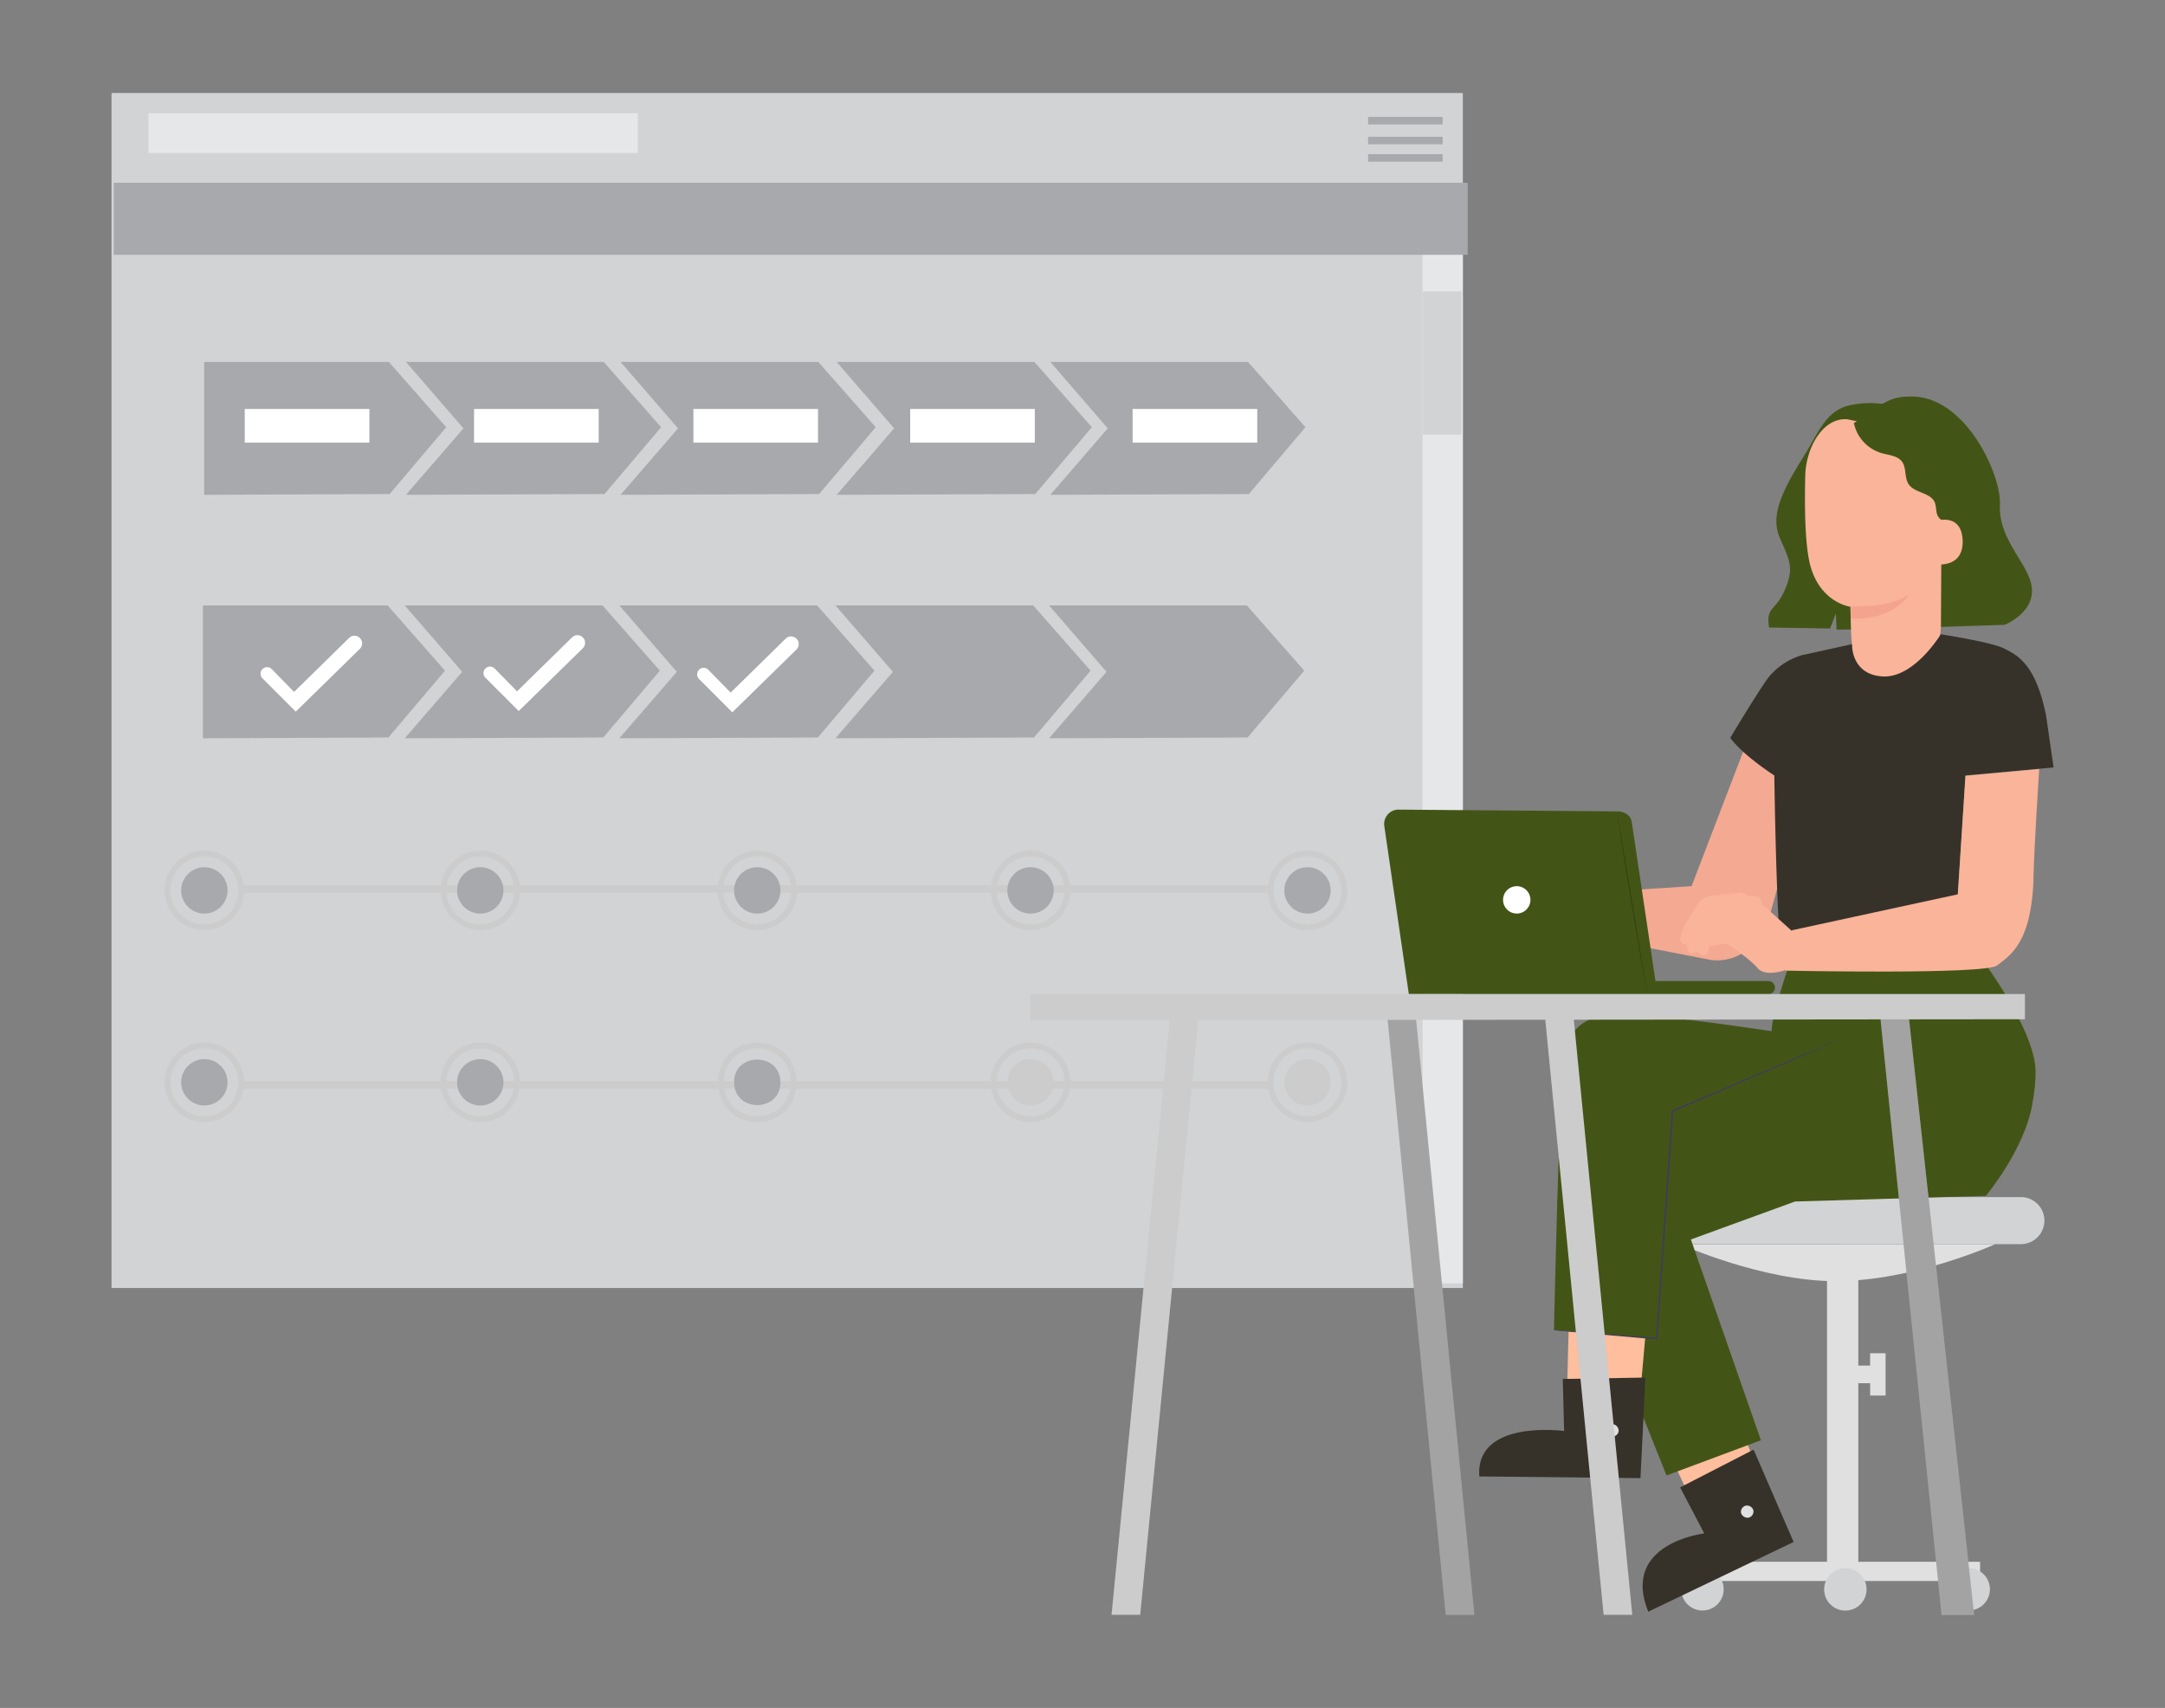  <!DOCTYPE svg PUBLIC "-//W3C//DTD SVG 1.1//EN" "http://www.w3.org/Graphics/SVG/1.1/DTD/svg11.dtd">
<svg id="b3549b78-fa0d-4bc7-bc79-3b31fd1be8d0" data-name="Layer 1" xmlns="http://www.w3.org/2000/svg" width="865.76" height="682.89" viewBox="0 0 865.76 682.89">
<rect x="0" y="0" width="865.76" height="682.89" fill="#808080" stroke="none"/>
<defs>
<style xmlns="http://www.w3.org/1999/xhtml">*, ::after, ::before { box-sizing: border-box; }
img, svg { vertical-align: middle; }
</style>
<style xmlns="http://www.w3.org/1999/xhtml">*, body, html { -webkit-font-smoothing: antialiased; }
img, svg { max-width: 100%; }
</style>
</defs>
<rect x="44.6" y="37.19" width="540.37" height="477.79" fill="#d1d3d4"/>
<line x1="96.41" y1="433.78" x2="508.3" y2="433.78" fill="none" stroke="#ccc" stroke-miterlimit="10" stroke-width="3"/>
<line x1="96.41" y1="355.43" x2="508.3" y2="355.43" fill="none" stroke="#ccc" stroke-miterlimit="10" stroke-width="3"/>
<polygon points="499.4 197.53 420.01 197.84 442.99 171.27 420.01 144.72 499.09 144.72 522.03 170.81 499.4 197.53" fill="#a7a9ac"/>
<polygon points="155.81 197.53 81.63 197.84 81.63 144.72 155.5 144.72 178.44 170.81 155.81 197.53" fill="#a7a9ac"/>
<polygon points="241.74 197.53 162.34 197.84 185.33 171.27 162.34 144.72 241.42 144.72 264.37 170.81 241.74 197.53" fill="#a7a9ac"/>
<polygon points="327.56 197.53 248.16 197.84 271.14 171.27 248.16 144.72 327.24 144.72 350.19 170.81 327.56 197.53" fill="#a7a9ac"/>
<polygon points="413.98 197.53 334.58 197.84 357.56 171.27 334.58 144.72 413.66 144.72 436.61 170.81 413.98 197.53" fill="#a7a9ac"/>
<polygon points="498.9 294.87 419.51 295.19 442.49 268.62 419.51 242.06 498.59 242.06 521.54 268.15 498.9 294.87" fill="#a7a9ac"/>
<rect x="452.92" y="163.52" width="49.84" height="13.46" fill="#fff"/>
<line x1="547.1" y1="48.24" x2="576.9" y2="48.24" fill="none" stroke="#a7a9ac" stroke-miterlimit="10" stroke-width="3"/>
<line x1="547.1" y1="56.19" x2="576.9" y2="56.19" fill="none" stroke="#a7a9ac" stroke-miterlimit="10" stroke-width="3"/>
<line x1="547.1" y1="63.14" x2="576.9" y2="63.14" fill="none" stroke="#a7a9ac" stroke-miterlimit="10" stroke-width="3"/>
<rect x="568.89" y="101.77" width="16.08" height="411.35" fill="#e6e7e8"/>
<rect x="569.02" y="116.51" width="15.4" height="57.28" fill="#d1d3d4"/>
<path d="M797.89,497.45s-32.44,14.79-64,14.79c-29.2,0-61.87-14.71-61.87-14.71Z" fill="#e0e0e0"/>
<rect x="730.61" y="498.85" width="12.51" height="131.02" fill="#e0e0e0"/>
<rect x="680.78" y="624.45" width="111.03" height="7.68" fill="#e0e0e0"/>
<path d="M778.8,635.43a8.47,8.47,0,1,0,8.49-8.46h0A8.47,8.47,0,0,0,778.8,635.43Z" fill="#d1d3d4"/>
<path d="M729.46,635.43A8.48,8.48,0,1,0,738,627h0A8.48,8.48,0,0,0,729.46,635.43Z" fill="#d1d3d4"/>
<path d="M672.32,635.43a8.48,8.48,0,1,0,8.49-8.46h0A8.48,8.48,0,0,0,672.32,635.43Z" fill="#d1d3d4"/>
<rect x="733.93" y="546.01" width="17.02" height="7.04" fill="#e0e0e0"/>
<rect x="747.84" y="541.07" width="6.19" height="16.91" fill="#e0e0e0"/>
<path d="M666.46,497.45H808.13a9.41,9.41,0,0,0,9.4-9.41h0a9.4,9.4,0,0,0-9.4-9.41H666.46a9.41,9.41,0,0,0-9.41,9.41h0A9.42,9.42,0,0,0,666.46,497.45Z" fill="#d1d3d4"/>
<path d="M801.62,249.83s11.4-4.46,10.93-14.18S799,216.3,799.75,201.71c.73-13.7-18.89-54.39-46.91-40.22a38.59,38.59,0,0,0-14.08.78c-9,2.58-11.85,11.23-17.23,19.79-8.23,13.21-13.85,23.63-9.87,32.83s5.64,11.91,2.56,19.77c-4,10.25-8.15,7.28-6.8,16.24l24.42.39,2.31-6,.26,6.46,14.36-.19Z" fill="#435516" data-secondary="true"/>
<path d="M731.91,175.87c.3,3.78-2.17,7.18-4.67,10s-5.27,5.75-5.74,9.56c-.92,6.63,5.6,12.76,4.31,19.34-.69,3.52-3.57,6.37-4.07,9.93s1.44,6.79,3.69,9.41,5.09,4.76,7.19,7.59c0,0,4.23,6.88,17.23,2.4" fill="#435516" data-secondary="true"/>
<path d="M738.72,167.63l32.22,6.83a6,6,0,0,1,5.61,5.89l-.39,69.73a21.69,21.69,0,0,1-4.53,13.16l-3.08,4c-7,9-21.2,8.11-26.56-2a7.38,7.38,0,0,1-.73-1.82,14.19,14.19,0,0,1-.3-1.58l-.62-6.79c-.31-6.21-.36-12.53-.36-12.47s-13.18-1.67-16.57-18.67c-1.68-8.45-1.78-22.41-1.51-33.83C722.14,179.78,728.45,166.94,738.72,167.63Z" fill="#f9b499"/>
<path d="M740,242.56c8.06-.19,16.71-.46,23.47-4.84,0,0-6.21,10.51-23.39,9.57Z" fill="#f4a48e"/>
<path d="M789.49,177.91c-2.38-7-12-14.72-21.07-18.18a17.24,17.24,0,0,0-15.58,1.82l-11.49,7.61a15.93,15.93,0,0,0,11.06,12c2.87.83,6.45,1,8.23,3.49s.86,6.27,2.57,8.89c2.35,3.62,8.62,3.32,10.4,7.18.79,1.72.43,3.79,1.25,5.5,1.07,2.27,6.93,5.06,9.32,4.31s2.3-4.9,3-7.05a11.3,11.3,0,0,0,.2-7.59C786.26,191,791.09,182.55,789.49,177.91Z" fill="#435516" data-secondary="true"/>
<path d="M772.49,212.61c0-1.28,1.31-4.31,2.56-4.58,3.34-.65,9.41-.62,9.79,7.91.53,11.65-11.29,9.78-11.31,9.45S772.65,217,772.49,212.61Z" fill="#f9b499"/>
<path d="M697.06,300.56l-20.62,53.76-38.78,2.47-6,16.85,51.19,9.92S698.26,388,707,368.49l15-53.47Z" fill="#f4a992"/>
<path d="M600.85,365.19a2.57,2.57,0,0,0,2.47,1.44,2.61,2.61,0,0,0,.63-.13c1.44-.48,1.34-3.46,1.34-3.46l7-1.15s9.14,5.89,12.4,9.79,11.49.75,11.49.75l2.87-15-12.93-11.69s.81.69-.1-1.44-4.95-1.36-4.95-1.36c-.63-1.08-3.29-1.44-3.29-1.44l-11.33,1.31a7.76,7.76,0,0,0-5.75,3.57l-4.8,7.59s-2.54,5.47-2.12,6.75a2.28,2.28,0,0,0,2.64,1.43s.56,3.6,1.44,3.72a7.92,7.92,0,0,0,2.87-.67Z" fill="#ffbe9d"/>
<path d="M622.22,369.27a4.15,4.15,0,0,1-.67-.52l-1.9-1.52a79.44,79.44,0,0,0-7.45-5.14h.16l-7,1.19.25-.3a8.26,8.26,0,0,1-.13,1.72,3.12,3.12,0,0,1-.81,1.68,1.64,1.64,0,0,1-.93.43,2,2,0,0,1-1,0,2.86,2.86,0,0,1-1.75-1,3.19,3.19,0,0,1-.3-.42l-.07-.11h0c-.09,0,.77.29.41.14h0l-.23.09c-.28.11-.58.23-.9.33a8.36,8.36,0,0,1-1,.23,2.26,2.26,0,0,1-.52,0,1.22,1.22,0,0,1-.65-.12,2.07,2.07,0,0,1-.69-.93q-.2-.46-.36-1a19.25,19.25,0,0,1-.44-2l.42.29a2.69,2.69,0,0,1-2.63-.89,2.22,2.22,0,0,1-.48-1.44,5.64,5.64,0,0,1,.25-1.35,36.28,36.28,0,0,1,1.94-5h0c.8-1.3,1.68-2.66,2.55-4.05.55-.87,1.08-1.73,1.63-2.57a14.53,14.53,0,0,1,1.76-2.49,7.72,7.72,0,0,1,2.56-1.69,9.75,9.75,0,0,1,2.87-.61l10.7-1.19h.09a10.09,10.09,0,0,1,1.87.49,3.16,3.16,0,0,1,1.63,1.15l-.4-.13a3.93,3.93,0,0,1,3.65.2,4.61,4.61,0,0,1,1.81,2.87l-.09-.14,8.91,8,2.4,2.22a6,6,0,0,1,.8.8,5.51,5.51,0,0,1-.9-.69l-2.5-2.1L626,346h0v-.09a4.08,4.08,0,0,0-1.6-2.5,3.33,3.33,0,0,0-3.07-.13l-.25.1-.14-.23a2.77,2.77,0,0,0-1.32-.86,9.75,9.75,0,0,0-1.75-.44H618l-10.68,1.26a9.35,9.35,0,0,0-2.72.56,7.15,7.15,0,0,0-2.3,1.54,14.11,14.11,0,0,0-1.68,2.37L599,350.11l-2.56,4.05h0a39.29,39.29,0,0,0-1.89,4.94,5.44,5.44,0,0,0-.23,1.19,1.43,1.43,0,0,0,.33,1,2,2,0,0,0,1.92.64h.35v.35a15.21,15.21,0,0,0,.43,1.89,3.09,3.09,0,0,0,.73,1.52.48.48,0,0,0,.29,0h.43a6.13,6.13,0,0,0,.87-.21l.87-.3.21-.07h0l.42.15h0v.1a2,2,0,0,0,.24.33,2.29,2.29,0,0,0,1.35.77,2,2,0,0,0,.78,0,1.16,1.16,0,0,0,.63-.28,4.31,4.31,0,0,0,.78-2.87V363h.24l7-1.09h.16a67.62,67.62,0,0,1,7.36,5.34c.82.69,1.44,1.24,1.83,1.63A3.66,3.66,0,0,1,622.22,369.27Z" fill="#eb996e"/>
<path d="M619.21,346.91a14,14,0,0,1-3.64,1.07,36.3,36.3,0,0,1-9.36.68l.37-.25c-.18.56-.39,1.15-.63,1.73a28.18,28.18,0,0,1-5.74,8.93,25.74,25.74,0,0,1-2.39,2.16c-.62.46-1,.69-1,.64s1.23-1.15,3-3.16a31.39,31.39,0,0,0,5.46-8.84c.23-.58.43-1.15.61-1.69l.1-.27h.28a43.2,43.2,0,0,0,9.23-.43A37,37,0,0,1,619.21,346.91Z" fill="#eb996e"/>
<path d="M608.48,353.51a14.58,14.58,0,0,1-2.87,6.37,14.08,14.08,0,0,1-5,4.82c-.15-.17,2.24-2.15,4.39-5.25S608.23,353.44,608.48,353.51Z" fill="#eb996e"/>
<path d="M638.48,367.88a2.56,2.56,0,0,1-.36.2,7.2,7.2,0,0,1-1.12.43,12.25,12.25,0,0,1-4.46.52,12.47,12.47,0,0,1-6.44-2.33,13,13,0,0,1-4.85-7.18l.41.27a29.66,29.66,0,0,1-8.2.39c-1-.1-2-.26-3-.46a9.41,9.41,0,0,1-2.87-1,2.36,2.36,0,0,1-1.09-1.24,2.12,2.12,0,0,1,.18-1.65,2.19,2.19,0,0,1,1.28-1l1.31-.31c3.45-.84,6.59-1.44,9.24-1.86s4.79-.66,6.29-.79a13.87,13.87,0,0,1,2.32-.11,13.61,13.61,0,0,1-2.28.4c-1.44.22-3.62.55-6.25,1s-5.74,1.14-9.15,2l-1.29.34a1.26,1.26,0,0,0-.83.66,1.34,1.34,0,0,0-.13,1.07,1.6,1.6,0,0,0,.79.83,8.83,8.83,0,0,0,2.65.85,29.76,29.76,0,0,0,3,.44,29,29,0,0,0,8-.36h.33l.09.33a12.22,12.22,0,0,0,10.63,9.19,13,13,0,0,0,4.31-.3C637.43,368.13,638,368,638.48,367.88Z" fill="#eb996e"/>
<polygon points="658.46 561.29 674.99 597.11 701.67 584.79 684.56 540.45 658.46 561.29" fill="#ffbe9d"/>
<path d="M671.86,594.71l9.65,18.4S648,617,659.12,644.4l58.12-27.87-16-36.93Z" fill="#363229" data-primary="true"/>
<path d="M698.29,602a2.61,2.61,0,0,1,2.87,1.92,2.53,2.53,0,0,1-1.88,2.87,2.76,2.76,0,0,1-3.1-2,2.64,2.64,0,0,1,2.3-2.87" fill="#e0e0e0"/>
<path d="M666.42,589.93,622.84,481s1-18.67,4.4-24.49,107.23-40.14,107.23-40.14,26.44-6.37,44.07,0,36.08,12.77,34.11,25.09c-2.9,18-18.5,36.67-18.5,36.67l-76.33,2.27-41.65,15.17,28,80.29Z" fill="#435516" data-secondary="true"/>
<polygon points="627.67 515.43 626.69 554.87 656.06 555.59 660.29 508.25 627.67 515.43" fill="#ffbe9d"/>
<path d="M624.94,551.35l.53,20.8s-35.59-4.83-33.9,18.17L656,591l2-40.21Z" fill="#363229" data-primary="true"/>
<path d="M645.42,569.54a2.64,2.64,0,0,1,1.8,3,2.53,2.53,0,0,1-3,1.76,2.78,2.78,0,0,1-1.88-3.22,2.63,2.63,0,0,1,3.3-1.52" fill="#e0e0e0"/>
<path d="M644.82,405.92s-17.6-1.43-19.55,17.7-3.86,108.2-3.86,108.2l41.13,3.42,6.36-91.07,65.57-27.83S656.57,403.48,644.82,405.92Z" fill="#435516" data-secondary="true"/>
<path d="M717.35,380.16s-10.67,29.94-8.62,33.28,29.5,17.07,29.5,17.07L807,456.9s7-11.22,7-28.47-23.9-48.27-23.9-48.27Z" fill="#435516" data-secondary="true"/>
<path d="M737.75,414.74l-.33.18-1,.46-3.81,1.68-14.27,6.23L669,444.52l.22-.32c-.62,9-1.29,18.67-2,28.73-1.66,23.5-3.2,45.16-4.42,62.31v.3h-.3l-30-2.63-8.25-.76-2.17-.23c-.24,0-.49-.06-.73-.1a4.69,4.69,0,0,1,.75,0l2.17.13,8.25.6,30,2.37-.33.29c1.18-17.15,2.67-38.78,4.31-62.31.7-10,1.43-19.76,2-28.73V444l.22-.09,49.42-21,14.37-6,3.86-1.58,1-.38A1.33,1.33,0,0,1,737.75,414.74Z" fill="#3f3d56"/>
<path d="M691.91,295s12.28-20.5,15.7-24.65A27.33,27.33,0,0,1,717.67,263a20.92,20.92,0,0,1,4.78-1.44l18.12-4s-.44,12.15,12.24,12.9S776.1,253.6,776.1,253.6s20.42,3.16,25.3,5.68S814,265,818.21,286.14l3,20.71L786,310.05l-3.37,52.34-17.47,12.29s-48.42,12.59-51.5,13.42-4.13-78.05-4.13-78.05S697.06,302.08,691.91,295Z" fill="#363229" data-primary="true"/>
<path d="M716.59,371.94l66.31-14.36,3.06-47.4,29.49-2.71s-2.07,32.33-2.23,42c-.43,27.95-9.82,32.76-14.6,36.54s-85,2.07-85,2.07Z" fill="#f9b499"/>
<path d="M678.94,380.53a2.6,2.6,0,0,0,2.47,1.44,3.61,3.61,0,0,0,.65-.15c1.44-.46,1.34-3.44,1.34-3.44l7-1.15s9.13,5.89,12.38,9.79,11.49.75,11.49.75l2.87-15L704.24,361.1s.79.69-.1-1.44-5-1.36-5-1.36c-.63-1.08-3.29-1.44-3.29-1.44l-11.34,1.31a7.78,7.78,0,0,0-5.75,3.56l-4.8,7.6s-2.52,5.47-2.12,6.73a2.26,2.26,0,0,0,2.64,1.44s.56,3.6,1.51,3.72a7.34,7.34,0,0,0,2.8-.68Z" fill="#f9b499"/>
<polygon points="763.14 405.06 752 405.06 752 407.52 776.41 645.7 789.44 645.7 763.14 405.06" fill="#ccc"/>
<polygon points="763.14 405.06 752 405.06 752 407.52 776.41 645.7 789.44 645.7 763.14 405.06" opacity="0.2"/>
<polygon points="566.03 405.06 554.88 405.06 554.88 407.58 578.13 645.64 589.58 645.64 566.03 405.06" fill="#ccc"/>
<polygon points="566.03 405.06 554.88 405.06 554.88 407.58 578.13 645.64 589.58 645.64 566.03 405.06" opacity="0.2"/>
<polygon points="468.04 405.06 479.2 405.06 479.2 407.58 455.96 645.64 444.49 645.64 468.04 405.06" fill="#ccc"/>
<polygon points="629.18 405.97 618.01 405.97 618.01 408.5 641.27 645.64 652.73 645.64 629.18 405.97" fill="#ccc"/>
<path d="M559.17,323.71l87.34.7c2.87,0,5.55,1.37,6,4.17L662,392.24h45a2.63,2.63,0,1,1,0,5.25H563.38l-9.81-67.19a5.74,5.74,0,0,1,4.83-6.53A5,5,0,0,1,559.17,323.71Z" fill="#435516" data-secondary="true"/>
<path d="M612,359.79a5.47,5.47,0,1,1-5.47-5.47h0A5.47,5.47,0,0,1,612,359.79Z" fill="#fff"/>
<path d="M658.49,396.9c-.13,0-2.87-16.2-6.22-36.21s-5.87-36.25-5.74-36.28,2.87,16.19,6.22,36.21S658.61,396.88,658.49,396.9Z" opacity="0.2"/>
<polygon points="809.75 407.52 412.11 407.95 411.96 397.45 809.75 397.45 809.75 407.52" fill="#ccc"/>
<polygon points="155.32 294.87 81.14 295.19 81.14 242.06 155 242.06 177.95 268.15 155.32 294.87" fill="#a7a9ac"/>
<polygon points="241.24 294.87 161.85 295.19 184.83 268.62 161.85 242.06 240.93 242.06 263.87 268.15 241.24 294.87" fill="#a7a9ac"/>
<polygon points="327.06 294.87 247.66 295.19 270.65 268.62 247.66 242.06 326.74 242.06 349.69 268.15 327.06 294.87" fill="#a7a9ac"/>
<polygon points="413.48 294.87 334.08 295.19 357.07 268.62 334.08 242.06 413.16 242.06 436.11 268.15 413.48 294.87" fill="#a7a9ac"/>
<path d="M81.72,371.9A15.89,15.89,0,1,1,97.62,356,15.91,15.91,0,0,1,81.72,371.9Zm0-29.47A13.58,13.58,0,1,0,95.3,356,13.59,13.59,0,0,0,81.72,342.43Z" fill="#ccc"/>
<circle cx="81.72" cy="356.01" r="9.27" fill="#a7a9ac"/>
<path d="M192.06,371.9A15.89,15.89,0,1,1,208,356,15.91,15.91,0,0,1,192.06,371.9Zm0-29.47A13.58,13.58,0,1,0,205.64,356,13.59,13.59,0,0,0,192.06,342.43Z" fill="#ccc"/>
<circle cx="192.06" cy="356.01" r="9.27" fill="#a7a9ac"/>
<path d="M302.82,371.9A15.89,15.89,0,1,1,318.72,356,15.91,15.91,0,0,1,302.82,371.9Zm0-29.47A13.58,13.58,0,1,0,316.4,356,13.59,13.59,0,0,0,302.82,342.43Z" fill="#ccc"/>
<circle cx="302.82" cy="356.01" r="9.27" fill="#a7a9ac"/>
<path d="M412.09,371.9A15.89,15.89,0,1,1,428,356,15.9,15.9,0,0,1,412.09,371.9Zm0-29.47A13.58,13.58,0,1,0,425.66,356,13.59,13.59,0,0,0,412.09,342.43Z" fill="#ccc"/>
<circle cx="412.09" cy="356.01" r="9.27" fill="#a7a9ac"/>
<path d="M522.85,371.9A15.89,15.89,0,1,1,538.74,356,15.91,15.91,0,0,1,522.85,371.9Zm0-29.47A13.58,13.58,0,1,0,536.42,356,13.59,13.59,0,0,0,522.85,342.43Z" fill="#ccc"/>
<circle cx="522.85" cy="356.01" r="9.27" fill="#a7a9ac"/>
<path d="M81.72,448.64a15.9,15.9,0,1,1,15.9-15.9A15.91,15.91,0,0,1,81.72,448.64Zm0-29.47A13.58,13.58,0,1,0,95.3,432.74,13.59,13.59,0,0,0,81.72,419.17Z" fill="#ccc"/>
<circle cx="81.72" cy="432.74" r="9.27" fill="#a7a9ac"/>
<path d="M192.06,448.64a15.9,15.9,0,1,1,15.9-15.9A15.91,15.91,0,0,1,192.06,448.64Zm0-29.47a13.58,13.58,0,1,0,13.58,13.57A13.59,13.59,0,0,0,192.06,419.17Z" fill="#ccc"/>
<circle cx="192.06" cy="432.74" r="9.27" fill="#a7a9ac"/>
<path d="M302.82,448.64c-20.89-.38-20.88-31.42,0-31.79C323.71,417.22,323.71,448.27,302.82,448.64Zm0-29.47c-17.84.32-17.84,26.83,0,27.15C320.66,446,320.66,419.49,302.82,419.17Z" fill="#ccc"/>
<path d="M312.09,432.74c0,12.13-18.49,12.13-18.54,0S312,420.62,312.09,432.74Z" fill="#a7a9ac"/>
<path d="M412.09,448.64A15.9,15.9,0,1,1,428,432.74,15.91,15.91,0,0,1,412.09,448.64Zm0-29.47a13.58,13.58,0,1,0,13.57,13.57A13.59,13.59,0,0,0,412.09,419.17Z" fill="#ccc"/>
<circle cx="412.09" cy="432.74" r="9.27" fill="#ccc"/>
<path d="M522.85,448.64a15.9,15.9,0,1,1,15.89-15.9A15.91,15.91,0,0,1,522.85,448.64Zm0-29.47a13.58,13.58,0,1,0,13.57,13.57A13.59,13.59,0,0,0,522.85,419.17Z" fill="#ccc"/>
<circle cx="522.85" cy="432.74" r="9.27" fill="#ccc"/>
<rect x="97.87" y="163.52" width="49.84" height="13.46" fill="#fff"/>
<rect x="189.57" y="163.52" width="49.84" height="13.46" fill="#fff"/>
<rect x="277.28" y="163.52" width="49.84" height="13.46" fill="#fff"/>
<rect x="363.97" y="163.52" width="49.84" height="13.46" fill="#fff"/>
<path d="M117.59,276.65l-8.93-9.13a2.62,2.62,0,0,0-3.71,0h0a2.61,2.61,0,0,0,0,3.69l13.32,13.32,25.62-25.09a3.06,3.06,0,0,0,.1-4.27h0a3.06,3.06,0,0,0-4.39-.1Z" fill="#fff"/>
<path d="M206.75,276.42l-8.93-9.12a2.6,2.6,0,0,0-3.71,0h0a2.61,2.61,0,0,0,0,3.69l13.32,13.31,25.62-25.09a3.06,3.06,0,0,0,.1-4.27h0a3.06,3.06,0,0,0-4.39-.1Z" fill="#fff"/>
<path d="M292.18,276.92l-8.94-9.12a2.59,2.59,0,0,0-3.7,0h0a2.6,2.6,0,0,0,0,3.68l13.31,13.32,25.63-25.09a3.06,3.06,0,0,0,.1-4.27h0a3.06,3.06,0,0,0-4.39-.1Z" fill="#fff"/>
<rect x="45.47" y="73.07" width="541.44" height="28.81" fill="#a7a9ac"/>
<rect x="59.37" y="45.26" width="195.69" height="15.89" fill="#e6e7e8"/>
</svg>